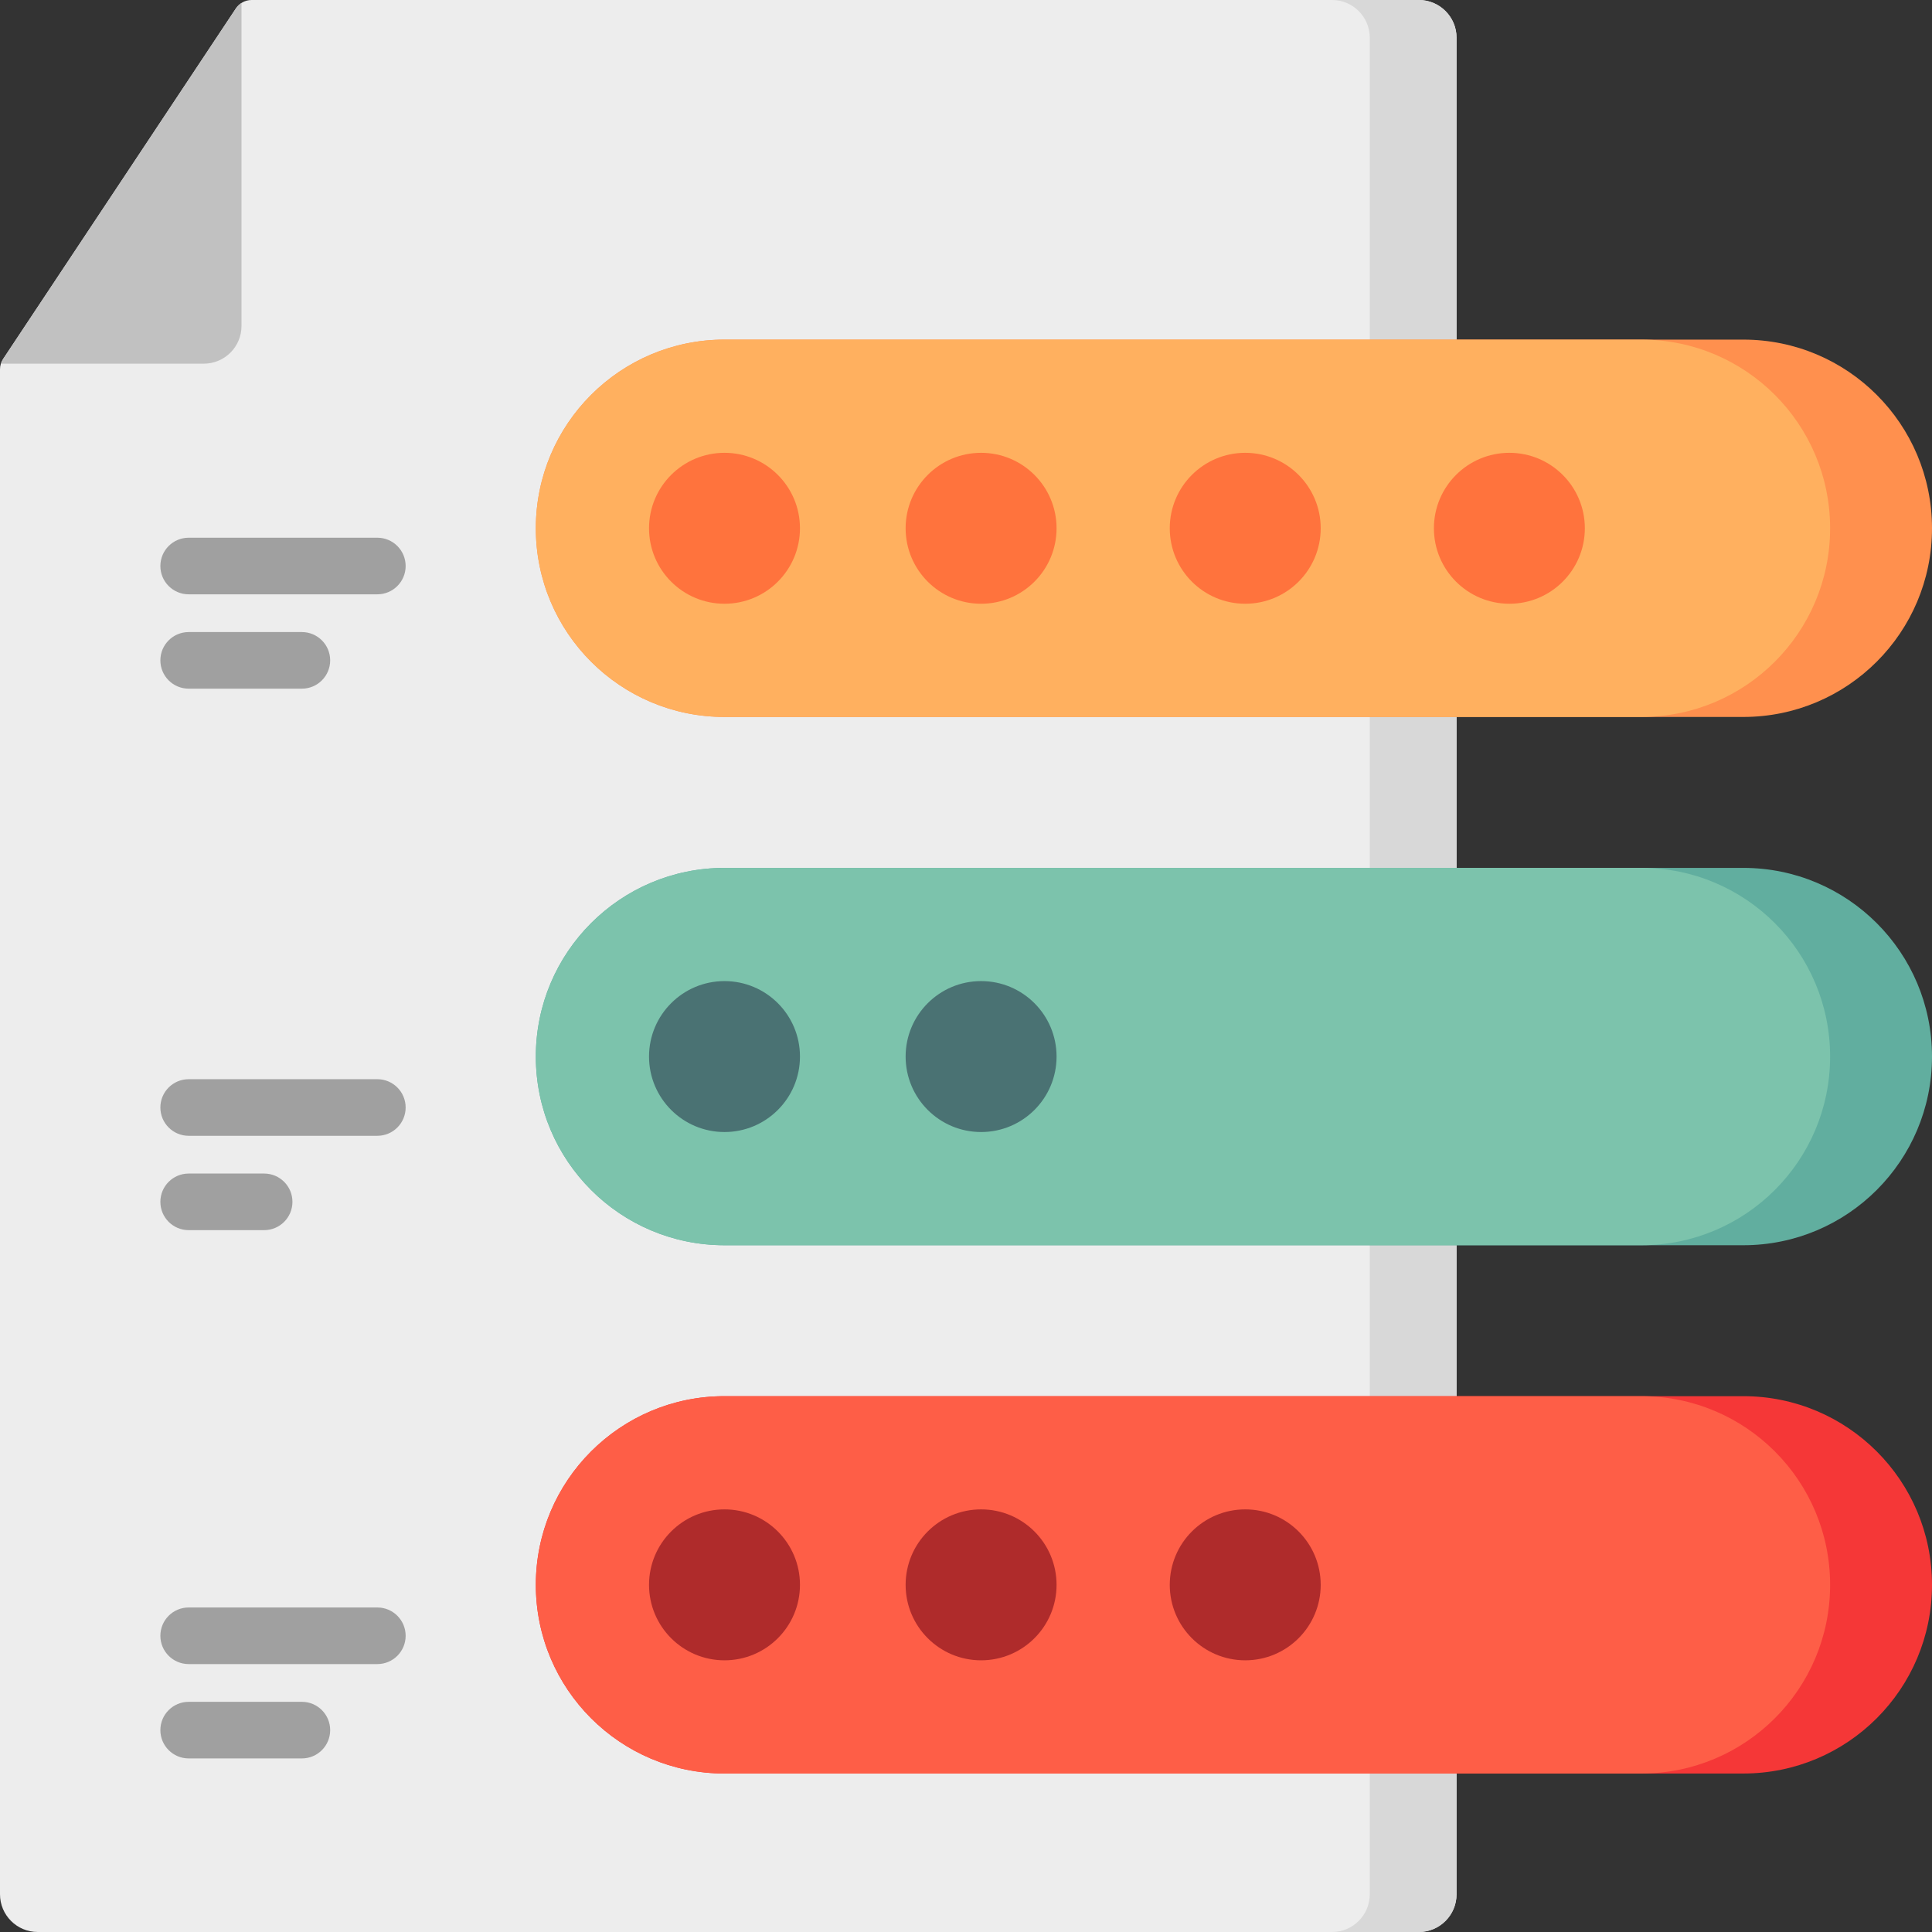 <?xml version="1.0" encoding="iso-8859-1"?>
<!-- Generator: Adobe Illustrator 19.0.0, SVG Export Plug-In . SVG Version: 6.00 Build 0)  -->
<svg version="1.1" id="Capa_1" xmlns="http://www.w3.org/2000/svg" xmlns:xlink="http://www.w3.org/1999/xlink" x="0px" y="0px"
	 viewBox="0 0 512 512" style="enable-background:new 0 0 512 512;" xml:space="preserve">
<rect x="0" y="0" width="512" height="512" fill="#333333" stroke="none"/>
<path style="fill:#EDEDED;" d="M0.835,95.119L62.517,2.234C63.443,0.839,65.007,0,66.682,0H376c5.523,0,10,4.477,10,10v492
	c0,5.523-4.477,10-10,10H10c-5.523,0-10-4.477-10-10V97.885C0,96.901,0.29,95.939,0.835,95.119z"/>
<path style="fill:#D8D8D8;" d="M386,10v492c0,5.523-4.477,10-10,10h-22.998c5.523,0,10-4.477,10-10V10c0-5.523-4.477-10-10-10H376
	C381.523,0,386,4.477,386,10z"/>
<path style="fill:#C1C1C1;" d="M0.835,95.119l0.489-0.736l61.193-92.15C62.909,1.644,63.42,1.16,64,0.791v85.586
	c0,5.523-4.477,10-10,10H0.238C0.378,95.934,0.575,95.51,0.835,95.119z"/>
<path style="fill:#A0A0A0;" d="M42.5,150c0-4.143,3.358-7.5,7.5-7.5h50c4.142,0,7.5,3.357,7.5,7.5s-3.358,7.5-7.5,7.5H50
	C45.858,157.5,42.5,154.143,42.5,150z M50,182.503h30c4.142,0,7.5-3.357,7.5-7.5s-3.358-7.5-7.5-7.5H50c-4.142,0-7.5,3.357-7.5,7.5
	S45.858,182.503,50,182.503z M100,285.998H50c-4.142,0-7.5,3.357-7.5,7.5s3.358,7.5,7.5,7.5h50c4.142,0,7.5-3.357,7.5-7.5
	S104.142,285.998,100,285.998z M50,326.002h20c4.142,0,7.5-3.357,7.5-7.5s-3.358-7.5-7.5-7.5H50c-4.142,0-7.5,3.357-7.5,7.5
	S45.858,326.002,50,326.002z M100,425.998H50c-4.142,0-7.5,3.357-7.5,7.5s3.358,7.5,7.5,7.5h50c4.142,0,7.5-3.357,7.5-7.5
	S104.142,425.998,100,425.998z M80,451.002H50c-4.142,0-7.5,3.357-7.5,7.5s3.358,7.5,7.5,7.5h30c4.142,0,7.5-3.357,7.5-7.5
	S84.142,451.002,80,451.002z"/>
<path style="fill:#F53737;" d="M462,470H192c-27.614,0-50-22.386-50-50l0,0c0-27.614,22.386-50,50-50h270c27.614,0,50,22.386,50,50
	l0,0C512,447.614,489.614,470,462,470z"/>
<path style="fill:#FE5E47;" d="M435,470H192c-27.614,0-50-22.386-50-50l0,0c0-27.614,22.386-50,50-50h243c27.614,0,50,22.386,50,50
	l0,0C485,447.614,462.614,470,435,470z"/>
<path style="fill:#AF2B2B;" d="M212,420c0,11.046-8.954,20-20,20s-20-8.954-20-20s8.954-20,20-20S212,408.954,212,420z M260,400
	c-11.046,0-20,8.954-20,20s8.954,20,20,20c11.046,0,20-8.954,20-20S271.046,400,260,400z M330,400c-11.046,0-20,8.954-20,20
	s8.954,20,20,20s20-8.954,20-20S341.046,400,330,400z"/>
<path style="fill:#61AE9F;" d="M462,330H192c-27.614,0-50-22.386-50-50l0,0c0-27.614,22.386-50,50-50h270c27.614,0,50,22.386,50,50
	l0,0C512,307.614,489.614,330,462,330z"/>
<path style="fill:#7CC3AC;" d="M435,330H192c-27.614,0-50-22.386-50-50l0,0c0-27.614,22.386-50,50-50h243c27.614,0,50,22.386,50,50
	l0,0C485,307.614,462.614,330,435,330z"/>
<path style="fill:#4A7273;" d="M212,280c0,11.046-8.954,20-20,20s-20-8.954-20-20s8.954-20,20-20S212,268.954,212,280z M260,260
	c-11.046,0-20,8.954-20,20s8.954,20,20,20c11.046,0,20-8.954,20-20S271.046,260,260,260z"/>
<path style="fill:#FF904E;" d="M462,190H192c-27.614,0-50-22.386-50-50l0,0c0-27.614,22.386-50,50-50h270c27.614,0,50,22.386,50,50
	l0,0C512,167.614,489.614,190,462,190z"/>
<path style="fill:#FFB05F;" d="M435,190H192c-27.614,0-50-22.386-50-50l0,0c0-27.614,22.386-50,50-50h243c27.614,0,50,22.386,50,50
	l0,0C485,167.614,462.614,190,435,190z"/>
<path style="fill:#FF733D;" d="M212,140c0,11.046-8.954,20-20,20s-20-8.954-20-20s8.954-20,20-20S212,128.954,212,140z M260,120
	c-11.046,0-20,8.954-20,20s8.954,20,20,20c11.046,0,20-8.954,20-20S271.046,120,260,120z M330,120c-11.046,0-20,8.954-20,20
	s8.954,20,20,20s20-8.954,20-20S341.046,120,330,120z M400,120c-11.046,0-20,8.954-20,20s8.954,20,20,20s20-8.954,20-20
	S411.046,120,400,120z"/>
<g>
</g>
<g>
</g>
<g>
</g>
<g>
</g>
<g>
</g>
<g>
</g>
<g>
</g>
<g>
</g>
<g>
</g>
<g>
</g>
<g>
</g>
<g>
</g>
<g>
</g>
<g>
</g>
<g>
</g>
</svg>
